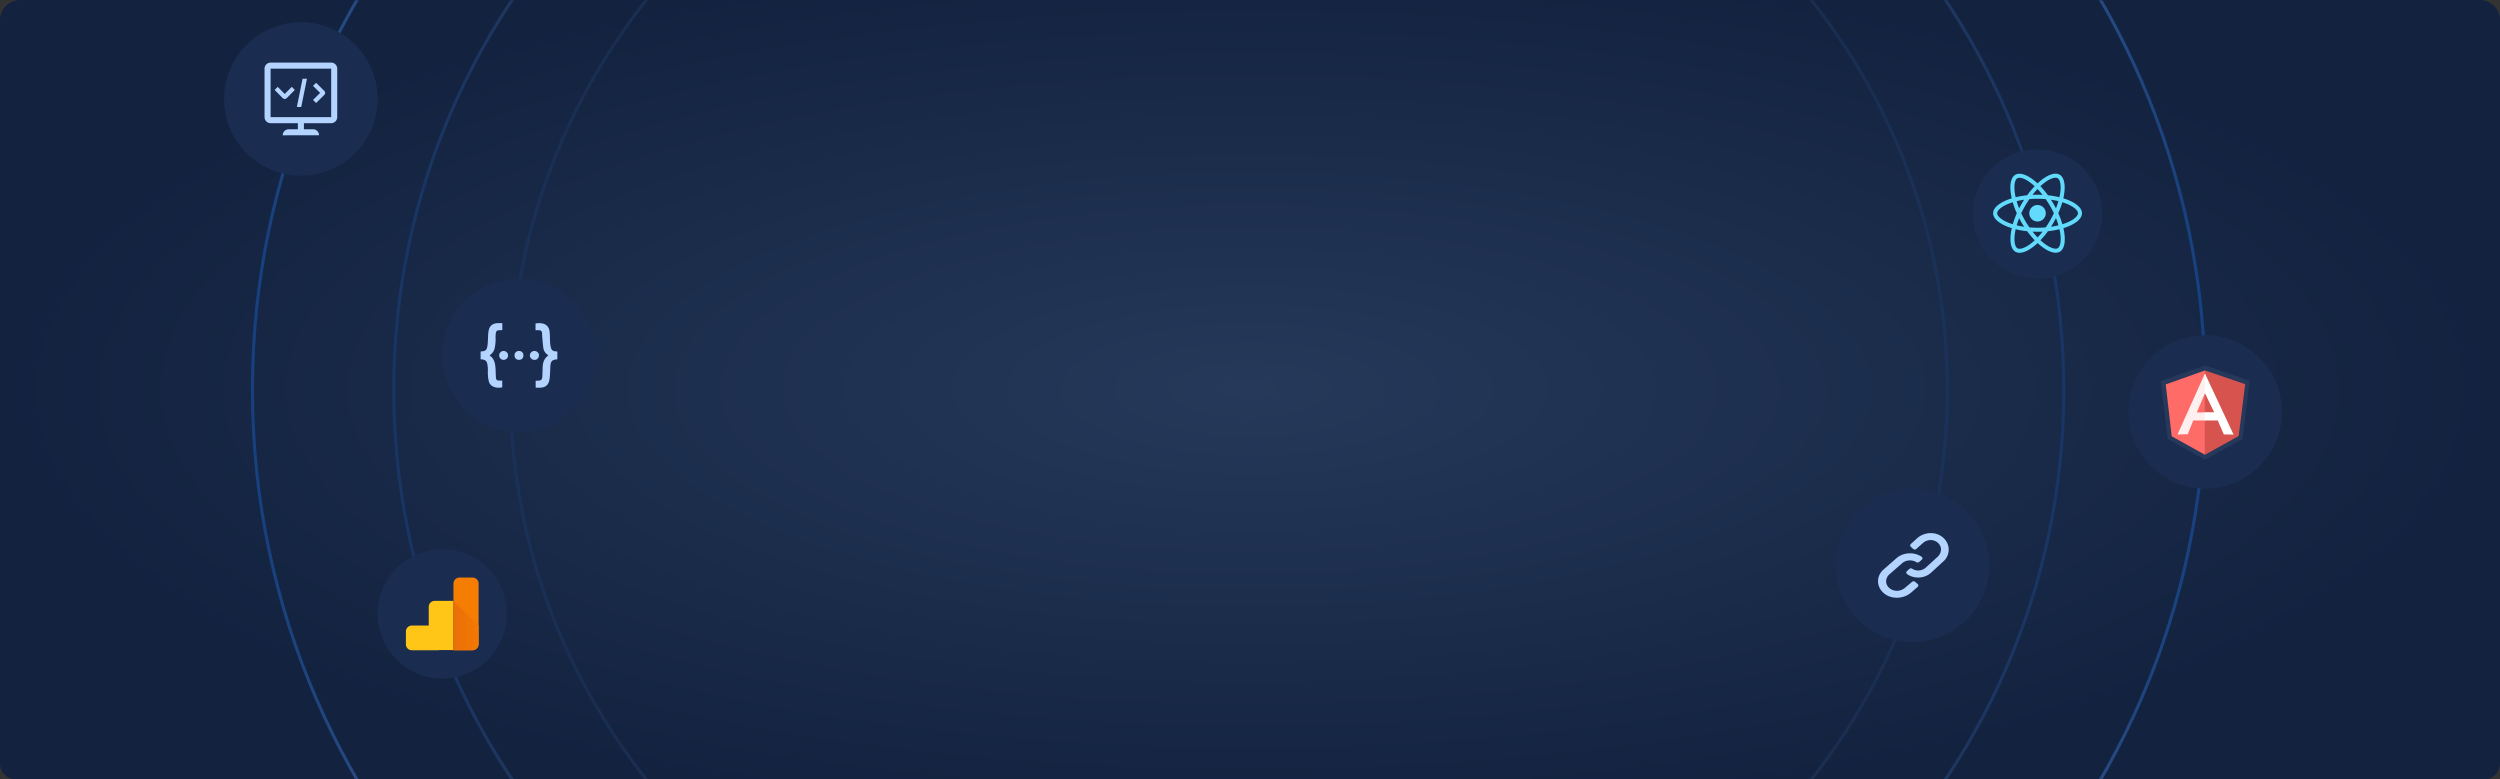 <svg width="1238" height="386" viewBox="0 0 1238 386" xmlns="http://www.w3.org/2000/svg" xmlns:xlink="http://www.w3.org/1999/xlink">
    <rect x="0" y="0" width="1238" height="386" fill="#333333" stroke="none"/>
    <defs>
        <linearGradient x1="50%" y1="0%" x2="50%" y2="100%" id="59tb9fjurd">
            <stop stop-color="#1565D8" offset="0%"/>
            <stop stop-color="#F8FBFF" offset="59.738%"/>
            <stop stop-color="#FFF" offset="100%"/>
        </linearGradient>
        <linearGradient x1="50%" y1="0%" x2="50%" y2="100%" id="hsfk5jet1e">
            <stop stop-color="#1565D8" offset="0%"/>
            <stop stop-color="#F8FBFF" offset="59.738%"/>
            <stop stop-color="#FFF" offset="100%"/>
        </linearGradient>
        <linearGradient x1="50%" y1="0%" x2="50%" y2="100%" id="kifpcn1w3f">
            <stop stop-color="#1565D8" offset="0%"/>
            <stop stop-color="#F8FBFF" offset="59.738%"/>
            <stop stop-color="#FFF" offset="100%"/>
        </linearGradient>
        <linearGradient x1=".333%" y1="99.884%" x2="100.095%" y2="99.884%" id="6xprsg7pfg">
            <stop stop-color="#E96F0B" offset="0%"/>
            <stop stop-color="#F37901" offset="100%"/>
        </linearGradient>
        <radialGradient cx="50%" cy="50%" fx="50%" fy="50%" r="159.537%" gradientTransform="matrix(.312 0 0 .349 .344 .325)" id="f89g5ztz0b">
            <stop stop-color="#26395A" offset="0%"/>
            <stop stop-color="#12223F" offset="100%"/>
        </radialGradient>
        <path d="M10 0h1218c5.523 0 10 4.477 10 10v368a8 8 0 0 1-8 8H8a8 8 0 0 1-8-8V10C0 4.477 4.477 0 10 0z" id="127au7sz9a"/>
    </defs>
    <g fill="none" fill-rule="evenodd">
        <mask id="b75nc19qdc" fill="#fff">
            <use xlink:href="#127au7sz9a"/>
        </mask>
        <use fill="url(#f89g5ztz0b)" xlink:href="#127au7sz9a"/>
        <g mask="url(#b75nc19qdc)">
            <g stroke-width="1.538">
                <path d="M993.646 552.77c0-177.582-141.078-321.54-315.108-321.54-174.029 0-315.107 143.958-315.107 321.54" stroke="url(#59tb9fjurd)" opacity=".1" transform="matrix(0 -1 -1 0 1195.538 871.538)"/>
                <path d="M1069.8 572c0-198.823-157.954-360-352.8-360S364.2 373.177 364.2 572" stroke="url(#hsfk5jet1e)" opacity=".2" transform="matrix(0 -1 -1 0 1234 910)"/>
                <path d="M1159 592c0-220.914-175.504-400-392-400S375 371.086 375 592" stroke="url(#kifpcn1w3f)" opacity=".4" transform="matrix(0 -1 -1 0 1284 960)"/>
                <path d="M603.57 552.77c0-177.582-141.08-321.54-315.108-321.54-174.03 0-315.108 143.958-315.108 321.54" stroke="url(#59tb9fjurd)" opacity=".1" transform="rotate(-90 251.462 230)"/>
                <path d="M602.8 572c0-198.823-157.954-360-352.8-360s-352.8 161.177-352.8 360" stroke="url(#hsfk5jet1e)" opacity=".2" transform="rotate(-90 213 230)"/>
                <path d="M592 592c0-220.914-175.504-400-392-400s-392 179.086-392 400" stroke="url(#kifpcn1w3f)" opacity=".4" transform="rotate(-90 163 230)"/>
            </g>
            <g transform="translate(1054 166)">
                <circle fill="#1A2D51" cx="38" cy="38" r="38"/>
                <g fill-rule="nonzero">
                    <path fill="#9EA9B8" opacity=".1" d="M37.93 15 16 22.718l3.465 28.731L37.953 61.61l18.583-10.299L60 22.581z"/>
                    <path fill="#D7534E" d="m57.813 24.241-19.934-6.797v41.739l16.705-9.246 3.229-25.696z"/>
                    <path fill="#FF6B67" d="m18.46 24.364 2.97 25.696 16.448 9.123v-41.74l-19.417 6.92z"/>
                    <path d="m43.366 39.663-5.487 2.566h-5.784l-2.718 6.8-5.057.094 13.559-30.164 5.487 20.704zm-.53-1.292-4.92-9.74-4.037 9.573h4l4.956.168z" fill="#FFF" opacity=".902"/>
                    <path fill="#FFF" d="m37.878 18.96.037 9.67 4.58 9.581h-4.606l-.01 4.012 6.368.006 2.976 6.895 4.839.09-14.184-30.255z"/>
                </g>
            </g>
            <g transform="translate(219 138)">
                <circle fill="#1A2D51" cx="38" cy="38" r="38"/>
                <path d="M28.561 22.003a17.392 17.392 0 0 0-1.1.013c-2.557.147-4.091 1.35-4.513 3.84-.299 1.736-.25 3.518-.372 5.263-.033.913-.13 1.818-.299 2.708-.348 1.589-1.032 2.082-2.642 2.165a6.873 6.873 0 0 0-.635.11v3.817c2.929.143 3.324 1.179 3.563 4.25.086 1.119-.033 2.238.04 3.357.046 1.06.19 2.108.405 3.13.674 2.805 3.4 3.745 6.698 3.178v-3.347c-.528 0-.997.013-1.452 0-1.118-.034-1.537-.313-1.644-1.395-.145-1.396-.109-2.818-.195-4.227-.166-2.611-.455-5.186-2.999-6.848 1.309-.966 2.258-2.119 2.557-3.647.216-1.07.349-2.142.432-3.228.073-1.082-.06-2.191.036-3.26.156-1.736.266-2.445 2.341-2.375.312 0 .611-.044.96-.07v-3.418c-.416 0-.806-.01-1.18-.016zm19.75.024a11.013 11.013 0 0 0-2.115.156v3.324c.637 0 1.128 0 1.62.013.853.01 1.5.34 1.587 1.289.083.866.08 1.745.166 2.625.17 1.745.263 3.514.564 5.236.266 1.419 1.236 2.478 2.448 3.347-2.125 1.432-2.75 3.477-2.856 5.778-.06 1.576-.096 3.165-.18 4.754-.072 1.445-.577 1.915-2.028 1.951-.408.01-.806.047-1.259.073v3.405c.85 0 1.63.05 2.411 0 2.424-.144 3.889-1.323 4.37-3.684.203-1.299.322-2.609.359-3.924.083-1.202.072-2.418.192-3.61.18-1.866 1.033-2.635 2.892-2.758.177-.022.35-.062.518-.12v-3.817c-.312-.036-.53-.07-.757-.083-1.394-.06-2.091-.53-2.437-1.852a13.463 13.463 0 0 1-.395-2.591c-.097-1.612-.086-3.238-.193-4.853-.208-3.11-2.065-4.573-4.908-4.66zM30.39 35.802a2.198 2.198 0 0 0-2.195 2.093 2.2 2.2 0 0 0 1.979 2.3h.143a2.161 2.161 0 0 0 2.28-2.035v-.12a2.201 2.201 0 0 0-2.158-2.238h-.05zm7.571 0a2.104 2.104 0 0 0-2.17 2.035c0 .07 0 .13.011.203 0 1.313.89 2.155 2.234 2.155 1.32 0 2.149-.866 2.149-2.225-.013-1.312-.89-2.181-2.224-2.168zm7.707 0a2.242 2.242 0 0 0-2.279 2.178c0 1.226.983 2.215 2.208 2.215h.024c1.105.193 2.218-.879 2.291-2.165.06-1.192-1.02-2.228-2.244-2.228z" fill="#B3D4FF" fill-rule="nonzero"/>
            </g>
            <g transform="translate(909 242)">
                <circle fill="#1A2D51" cx="38" cy="38" r="38"/>
                <g fill="#B3D4FF" fill-rule="nonzero">
                    <path d="M40.9 44c-1.967.004-3.883-.579-5.456-1.659a.993.993 0 0 1-.432-.656.939.939 0 0 1 .2-.743c.028-.036 1.275-1.184 1.275-1.184.173-.17.406-.277.657-.305.251-.027.505.027.717.154 1.01.659 2.242.97 3.478.877 1.236-.092 2.397-.581 3.276-1.38l5.905-5.398c1.787-1.634 2.227-4.235.814-6.15-1.605-2.208-5.117-3.036-7.9-.802-.298.242-3.498 3.095-3.498 3.095-.2.183-.471.286-.754.286-.283 0-.555-.103-.754-.286l-1.18-1.08a.938.938 0 0 1-.313-.69c0-.26.112-.508.312-.691l3.047-2.782c3.33-3.05 8.77-3.555 12.402-.81 1.854 1.394 3.027 3.403 3.26 5.586.235 2.184-.489 4.363-2.012 6.058-.189.209-6.66 6.142-6.66 6.142-1.692 1.549-3.99 2.419-6.384 2.418z"/>
                    <path d="M36.813 32c2.065-.007 4.075.578 5.722 1.666a.987.987 0 0 1 .452.653.904.904 0 0 1-.209.742 100.98 100.98 0 0 1-1.335 1.187c-.18.167-.422.273-.683.3a1.26 1.26 0 0 1-.746-.149c-1.056-.66-2.347-.97-3.64-.878-1.295.092-2.51.582-3.43 1.382l-6.18 5.395c-1.89 1.63-2.356 4.23-.873 6.147 1.677 2.205 5.356 3.036 8.268.802.314-.24 3.663-3.097 3.663-3.097.209-.183.493-.286.789-.286.296 0 .58.103.79.286l1.235 1.08a.928.928 0 0 1 .324.692.928.928 0 0 1-.324.692l-3.189 2.78c-3.485 3.05-9.18 3.554-12.982.81-1.942-1.391-3.172-3.399-3.419-5.581-.247-2.183.508-4.362 2.1-6.059.199-.212 6.972-6.14 6.972-6.14C31.89 32.872 34.3 32 36.812 32z"/>
                </g>
            </g>
            <g transform="translate(111 11)">
                <circle fill="#1A2D51" cx="38" cy="38" r="38"/>
                <g fill="#B3D4FF" fill-rule="nonzero">
                    <path d="M49.576 33.99 45.534 30 44 31.515 47.53 35 44 38.485 45.535 40l4.041-3.99a1.415 1.415 0 0 0 0-2.02zM26.515 32 25 33.535l3.99 4.041a1.415 1.415 0 0 0 2.02 0L35 33.534 33.485 32 30 35.53 26.515 32zM36 42h2.173L41 28h-2.173z"/>
                    <path d="M53 20H23c-1.65 0-3 1.35-3 3v24c0 1.65 1.35 3 3 3h13.5v3H32c-1.657 0-3 1.342-3 3l18-.003a3 3 0 0 0-3-3h-4.5V50H53c1.65 0 3-1.35 3-3V23c0-1.65-1.35-3-3-3zm0 27H23V23h30v24z"/>
                </g>
            </g>
            <g transform="translate(977 74)">
                <circle fill="#1A2D51" cx="32" cy="32" r="32"/>
                <g transform="translate(10 12)" fill="#61DAFB" fill-rule="nonzero">
                    <path d="M44 19.596c0-2.914-3.65-5.677-9.247-7.39 1.292-5.704.718-10.242-1.811-11.695-.583-.34-1.265-.502-2.01-.502v2c.413 0 .745.08 1.023.233 1.22.7 1.749 3.363 1.336 6.79a27.61 27.61 0 0 1-.457 2.636 43.464 43.464 0 0 0-5.695-.977 43.75 43.75 0 0 0-3.73-4.485C26.331 3.49 29.075 2 30.941 2V0c-2.467 0-5.695 1.758-8.96 4.807C18.717 1.776 15.49.036 13.022.036v2c1.857 0 4.61 1.48 7.534 4.18a42.36 42.36 0 0 0-3.704 4.475 41.881 41.881 0 0 0-5.704.986 27.057 27.057 0 0 1-.466-2.6c-.422-3.427.098-6.09 1.309-6.799.27-.161.619-.233 1.031-.233v-2c-.753 0-1.435.161-2.026.502C8.476 2 7.91 6.53 9.21 12.215 3.632 13.937 0 16.691 0 19.596c0 2.915 3.65 5.678 9.247 7.39-1.292 5.705-.718 10.243 1.811 11.696.583.34 1.265.502 2.018.502 2.467 0 5.695-1.758 8.96-4.807 3.264 3.031 6.493 4.771 8.96 4.771.753 0 1.434-.161 2.026-.502 2.52-1.453 3.086-5.982 1.785-11.668C40.367 25.265 44 22.502 44 19.596zm-11.677-5.982a40.393 40.393 0 0 1-1.21 3.543 42.444 42.444 0 0 0-1.176-2.153 48.527 48.527 0 0 0-1.291-2.098 40.47 40.47 0 0 1 3.677.708zm-4.108 9.552a47.78 47.78 0 0 1-2.161 3.426 46.666 46.666 0 0 1-8.09.009 49.439 49.439 0 0 1-2.17-3.408 46.716 46.716 0 0 1-1.866-3.57 46.769 46.769 0 0 1 1.857-3.578 47.78 47.78 0 0 1 2.161-3.426 46.666 46.666 0 0 1 8.09-.01 49.439 49.439 0 0 1 2.17 3.409 46.716 46.716 0 0 1 1.866 3.57 50.216 50.216 0 0 1-1.857 3.578zM31.112 22a38.436 38.436 0 0 1 1.238 3.57c-1.175.287-2.413.529-3.695.717.44-.69.879-1.4 1.291-2.126.413-.717.798-1.444 1.166-2.161zm-9.094 9.57a36.974 36.974 0 0 1-2.493-2.87 55.52 55.52 0 0 0 2.466.062c.843 0 1.677-.018 2.493-.062a35.007 35.007 0 0 1-2.466 2.87zm-6.673-5.283a40.47 40.47 0 0 1-3.677-.709c.332-1.156.745-2.35 1.21-3.542.369.717.754 1.435 1.176 2.152a59.4 59.4 0 0 0 1.291 2.099zm6.628-18.664c.834.861 1.668 1.82 2.493 2.87A55.52 55.52 0 0 0 22 10.43c-.843 0-1.677.018-2.493.063a35.007 35.007 0 0 1 2.466-2.87zm-6.637 5.283a49.547 49.547 0 0 0-2.457 4.278 38.436 38.436 0 0 1-1.238-3.57 43.556 43.556 0 0 1 3.695-.708zM7.22 24.135c-3.175-1.355-5.229-3.13-5.229-4.539 0-1.408 2.054-3.192 5.229-4.538a27.635 27.635 0 0 1 2.484-.906 43.075 43.075 0 0 0 2.018 5.462 42.468 42.468 0 0 0-1.991 5.435 27.245 27.245 0 0 1-2.511-.914zm4.825 12.816c-1.22-.7-1.749-3.364-1.336-6.79.098-.843.26-1.73.457-2.636 1.758.43 3.677.762 5.695.977a43.75 43.75 0 0 0 3.73 4.485c-2.923 2.717-5.667 4.206-7.533 4.206-.403-.01-.744-.09-1.013-.242zm21.273-6.834c.422 3.426-.098 6.09-1.309 6.798-.27.161-.619.233-1.031.233-1.857 0-4.61-1.48-7.534-4.18a42.36 42.36 0 0 0 3.704-4.475 41.881 41.881 0 0 0 5.704-.986c.206.906.368 1.776.466 2.61zm3.453-5.982c-.771.331-1.614.627-2.484.905a43.075 43.075 0 0 0-2.018-5.462 42.468 42.468 0 0 0 1.991-5.435c.888.279 1.731.583 2.52.915 3.175 1.355 5.229 3.13 5.229 4.538-.009 1.408-2.063 3.193-5.238 4.539z"/>
                    <circle cx="21.991" cy="19.596" r="4.099"/>
                </g>
            </g>
            <g transform="translate(187 272)">
                <circle fill="#1A2D51" cx="32" cy="32" r="32"/>
                <path d="M30.194 50h-13.25A2.94 2.94 0 0 1 14 47.06v-6.343a2.94 2.94 0 0 1 2.944-2.94h8.369v-9.282a2.94 2.94 0 0 1 2.944-2.94h9.299v24.368h-7.362V50z" fill="#FFC517"/>
                <path d="M47.007 50h-9.451V16.961c0-1.636 1.339-2.961 2.993-2.961h6.458C48.661 14 50 15.325 50 16.961v30.078C49.921 48.675 48.583 50 47.007 50z" fill="#F57E02"/>
                <path d="M36 23.778v9.283C36 34.685 34.661 36 33.007 36h-9.451V11.556L36 23.778z" fill="url(#6xprsg7pfg)" transform="translate(14 14)"/>
            </g>
        </g>
    </g>
</svg>

